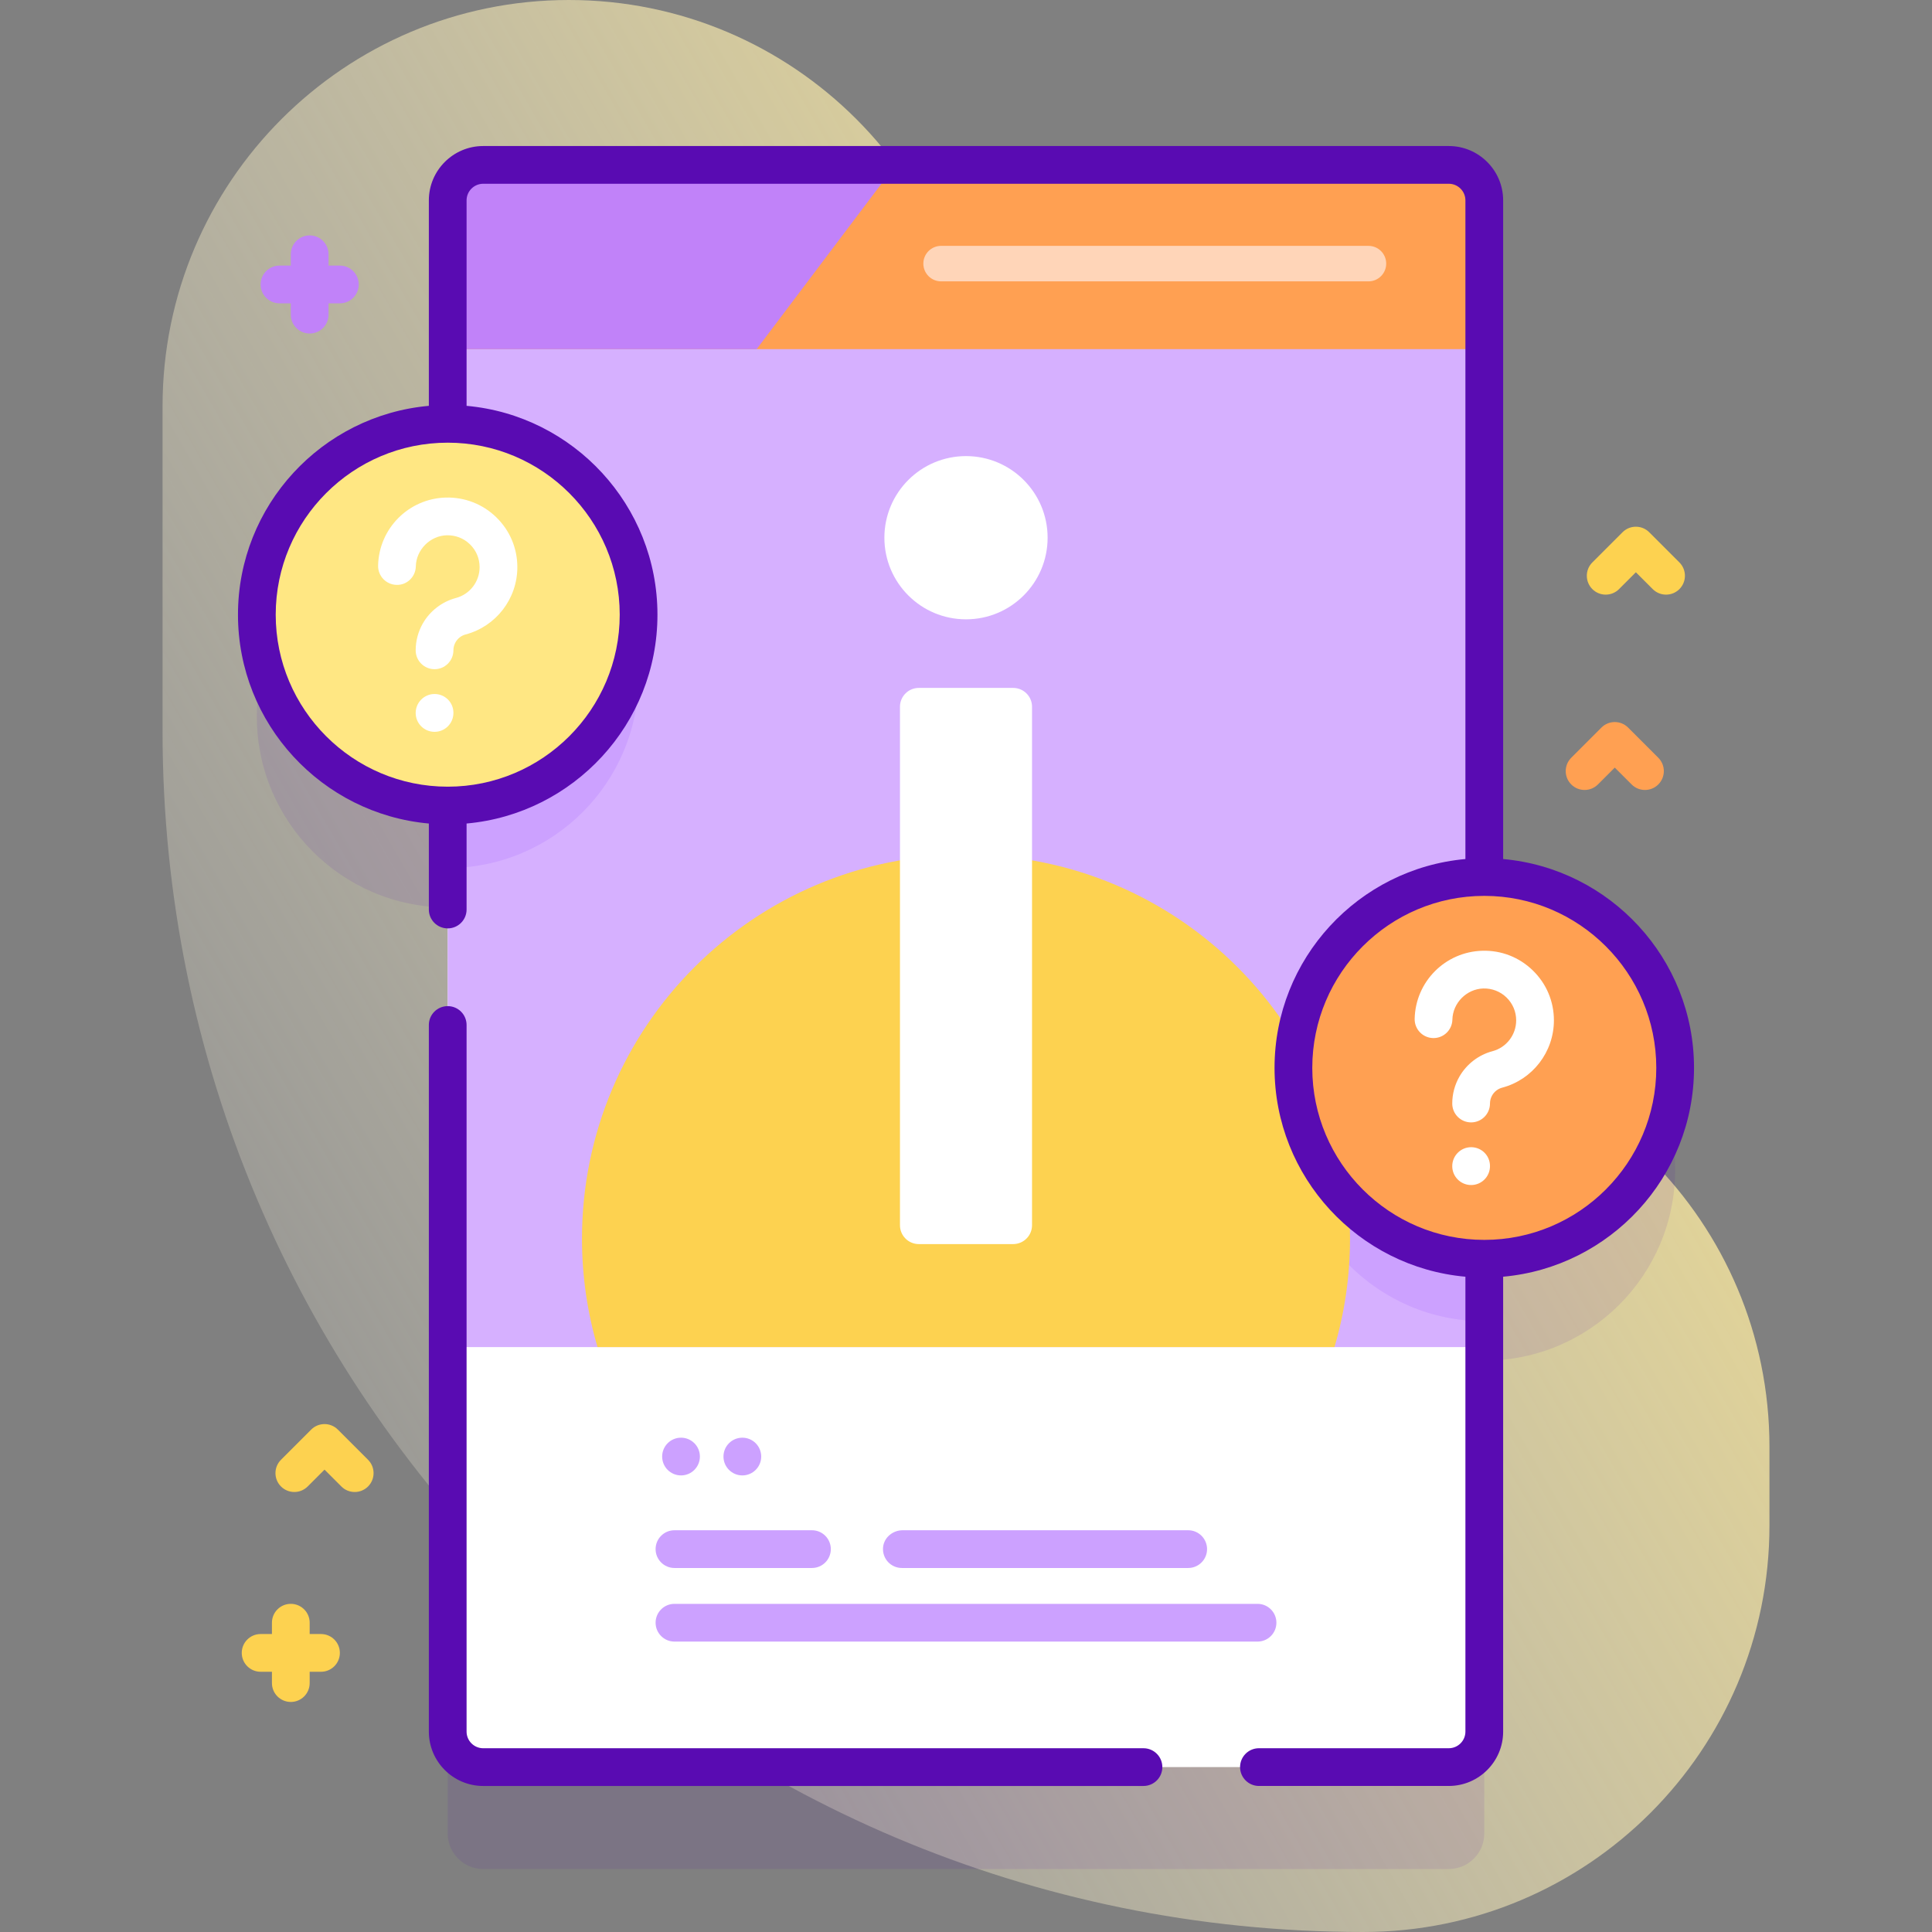 <svg id="Capa_1" enable-background="new 0 0 512 512" height="512" viewBox="0 0 512 512" width="512" xmlns="http://www.w3.org/2000/svg" xmlns:xlink="http://www.w3.org/1999/xlink"><rect x="0" y="0" width="512" height="512" fill="#808080" stroke="none"/><linearGradient id="SVGID_1_" gradientUnits="userSpaceOnUse" x1="506.489" x2="-33.565" y1="111.273" y2="423.304"><stop offset=".001" stop-color="#ffe783"/><stop offset="1" stop-color="#fff" stop-opacity="0"/></linearGradient><g><path d="m361.231 275.692c-56.758 0-102.769-46.011-102.769-102.769v-65.231c0-59.477-48.216-107.692-107.693-107.692-59.477 0-107.692 48.215-107.692 107.692v86.154c0 175.712 142.442 318.154 318.153 318.154 59.477 0 107.692-48.215 107.692-107.692v-20.923c.001-59.477-48.214-107.693-107.691-107.693z" fill="url(#SVGID_1_)"/><g><path d="m393.35 259.418v-179.318c0-5.19-4.21-9.4-9.4-9.4h-255.9c-5.19 0-9.4 4.21-9.4 9.4v59.215c-27.936 0-50.582 22.646-50.582 50.582s22.646 50.583 50.582 50.583v245.42c0 5.19 4.21 9.4 9.4 9.4h255.9c5.19 0 9.4-4.21 9.4-9.4v-125.318h.001c27.936 0 50.582-22.647 50.582-50.582 0-27.936-22.647-50.582-50.583-50.582z" fill="#590bb2" opacity=".1"/><path d="m90.067 70.386h-3v-3c0-2.762-2.239-5-5-5s-5 2.238-5 5v3h-3c-2.761 0-5 2.238-5 5s2.239 5 5 5h3v3c0 2.762 2.239 5 5 5s5-2.238 5-5v-3h3c2.761 0 5-2.238 5-5s-2.238-5-5-5z" fill="#c182f9"/><path d="m85.067 433.035h-3v-3c0-2.762-2.239-5-5-5s-5 2.238-5 5v3h-3c-2.761 0-5 2.238-5 5s2.239 5 5 5h3v3c0 2.762 2.239 5 5 5s5-2.238 5-5v-3h3c2.761 0 5-2.238 5-5s-2.238-5-5-5z" fill="#fdd250"/><path d="m435.933 209.35c-1.28 0-2.559-.488-3.536-1.465l-4.464-4.464-4.464 4.464c-1.953 1.953-5.118 1.953-7.071 0-1.953-1.952-1.953-5.118 0-7.07l8-8c1.953-1.953 5.118-1.953 7.071 0l8 8c1.953 1.952 1.953 5.118 0 7.07-.977.976-2.257 1.465-3.536 1.465z" fill="#ffa052"/><path d="m441.524 157.585c-1.28 0-2.559-.488-3.536-1.465l-4.464-4.464-4.464 4.464c-1.953 1.953-5.118 1.953-7.071 0-1.953-1.952-1.953-5.118 0-7.07l8-8c1.953-1.953 5.118-1.953 7.071 0l8 8c1.953 1.952 1.953 5.118 0 7.07-.977.977-2.256 1.465-3.536 1.465z" fill="#fdd250"/><path d="m94 395.395c-1.28 0-2.559-.488-3.536-1.465l-4.464-4.464-4.464 4.464c-1.953 1.953-5.118 1.953-7.071 0-1.953-1.952-1.953-5.118 0-7.07l8-8c1.953-1.953 5.118-1.953 7.071 0l8 8c1.953 1.952 1.953 5.118 0 7.07-.977.976-2.257 1.465-3.536 1.465z" fill="#fdd250"/><g><path d="m393.35 53.1v405.8c0 5.19-4.21 9.4-9.4 9.4h-255.9c-5.19 0-9.4-4.21-9.4-9.4v-405.8c0-5.19 4.21-9.4 9.4-9.4h255.9c5.19 0 9.4 4.21 9.4 9.4z" fill="#fff"/><path d="m393.35 53.1v303.9h-274.7v-303.9c0-5.19 4.21-9.4 9.4-9.4h255.9c5.19 0 9.4 4.21 9.4 9.4z" fill="#d6b0ff"/><path d="m169.23 179.45c0 27.94-22.64 50.59-50.58 50.59v-101.17c27.94 0 50.58 22.65 50.58 50.58z" fill="#cca1ff"/><path d="m393.35 248.97v101.17c-27.94 0-50.58-22.65-50.58-50.58 0-27.94 22.64-50.59 50.58-50.59z" fill="#cca1ff"/><path d="m357.77 328.27c0 9.98-1.44 19.62-4.12 28.73h-195.3c-2.68-9.11-4.12-18.75-4.12-28.73 0-56.2 45.57-101.77 101.77-101.77s101.77 45.57 101.77 101.77z" fill="#fdd250"/><path d="m393.35 92.532v-39.423c0-5.197-4.213-9.41-9.41-9.41h-255.881c-5.197 0-9.41 4.213-9.41 9.41v39.423z" fill="#ffa052"/><g><g><g><path d="m200.519 92.532 36.833-48.833h-109.298c-5.194 0-9.405 4.211-9.405 9.405v39.427h81.87z" fill="#c182f9"/><g><path d="m362.655 74.564h-113.255c-2.597 0-4.703-2.106-4.703-4.703s2.105-4.703 4.703-4.703h113.255c2.597 0 4.703 2.106 4.703 4.703s-2.105 4.703-4.703 4.703z" fill="#ffd5b8"/></g></g></g></g><g><g><g><g><path d="m333.259 425.035h-154.519c-2.762 0-5 2.239-5 5s2.238 5 5 5h154.52c2.762 0 5-2.239 5-5s-2.239-5-5.001-5z" fill="#cca1ff"/></g><g><path d="m215.176 405.533h-36.436c-2.762 0-5 2.239-5 5s2.238 5 5 5h36.436c2.762 0 5-2.239 5-5s-2.238-5-5-5z" fill="#cca1ff"/></g><g><path d="m239.215 405.533h75.668c2.761 0 5 2.239 5 5 0 2.761-2.239 5-5 5h-75.883c-2.924 0-5.261-2.51-4.976-5.492.247-2.6 2.579-4.508 5.191-4.508z" fill="#cca1ff"/></g></g></g><g fill="#cca1ff"><circle cx="196.728" cy="386.001" r="5"/><circle cx="180.478" cy="386.001" r="5"/></g></g></g><g fill="#fff"><path d="m268.5 329.696h-25c-2.761 0-5-2.239-5-5v-137.392c0-2.761 2.239-5 5-5h25c2.761 0 5 2.239 5 5v137.392c0 2.761-2.239 5-5 5z"/><circle cx="256" cy="142.5" r="21.629"/></g><g><circle cx="393.35" cy="283" fill="#ffa052" r="50.582"/><g fill="#fff"><path d="m389.861 297.446c-2.761 0-5-2.238-5-5 0-2.494.654-4.957 1.892-7.122 1.894-3.314 5.089-5.773 8.765-6.745 3.7-.978 6.284-4.339 6.284-8.173 0-2.303-.909-4.454-2.56-6.061-1.65-1.605-3.838-2.445-6.136-2.39-4.427.123-8.109 3.826-8.208 8.255-.061 2.723-2.287 4.889-4.997 4.889-.038 0-.075 0-.113-.001-2.761-.062-4.949-2.35-4.887-5.11.219-9.836 8.094-17.755 17.928-18.028 5.024-.147 9.784 1.715 13.386 5.218 3.603 3.505 5.587 8.203 5.587 13.229 0 8.368-5.645 15.704-13.728 17.841-1.103.292-2.065 1.035-2.639 2.039-.375.657-.574 1.403-.574 2.16 0 2.761-2.239 4.999-5 4.999z"/><path d="m389.861 314.047c-2.761 0-5-2.238-5-5s2.239-5.029 5-5.029 5 2.21 5 4.972v.058c0 2.761-2.239 4.999-5 4.999z"/></g></g><g><circle cx="118.65" cy="162.898" fill="#ffe783" r="50.582"/><g fill="#590bb2"><path d="m303.033 463.301h-174.979c-2.429 0-4.405-1.977-4.405-4.405v-187.262c0-2.762-2.239-5-5-5s-5 2.238-5 5v187.262c0 7.943 6.462 14.405 14.405 14.405h174.979c2.761 0 5-2.238 5-5s-2.239-5-5-5z"/><path d="m448.933 283c0-28.962-22.269-52.808-50.582-55.346v-174.55c0-7.943-6.462-14.405-14.405-14.405h-255.892c-7.943 0-14.405 6.462-14.405 14.405v54.447c-28.313 2.538-50.582 26.384-50.582 55.346s22.269 52.808 50.582 55.346v22.79c0 2.762 2.239 5 5 5s5-2.238 5-5v-22.79c28.313-2.537 50.583-26.384 50.583-55.346s-22.27-52.809-50.583-55.346v-54.447c0-2.429 1.976-4.405 4.405-4.405h255.891c2.429 0 4.405 1.977 4.405 4.405v174.549c-28.313 2.537-50.583 26.384-50.583 55.346s22.27 52.809 50.583 55.346v120.549c0 2.429-1.976 4.405-4.405 4.405h-50.312c-2.761 0-5 2.238-5 5s2.239 5 5 5h50.312c7.943 0 14.405-6.462 14.405-14.405v-120.55c28.313-2.536 50.583-26.382 50.583-55.344zm-284.701-120.103c0 25.134-20.448 45.582-45.582 45.582s-45.583-20.448-45.583-45.582 20.448-45.582 45.583-45.582c25.134 0 45.582 20.449 45.582 45.582zm229.118 165.685c-25.134 0-45.582-20.448-45.582-45.582s20.448-45.582 45.582-45.582 45.583 20.448 45.583 45.582-20.449 45.582-45.583 45.582z"/></g><g fill="#fff"><path d="m115.16 177.344c-2.761 0-5-2.238-5-5 0-2.494.654-4.957 1.892-7.122 1.894-3.314 5.089-5.773 8.765-6.745 3.7-.978 6.284-4.339 6.284-8.173 0-2.302-.909-4.454-2.56-6.061-1.649-1.604-3.836-2.444-6.136-2.39-4.427.123-8.109 3.826-8.208 8.255-.061 2.761-2.37 4.995-5.109 4.888-2.761-.062-4.949-2.35-4.888-5.11.218-9.836 8.093-17.755 17.928-18.028 5.029-.123 9.784 1.715 13.386 5.218 3.603 3.505 5.587 8.203 5.587 13.229 0 8.368-5.646 15.704-13.729 17.841-1.103.292-2.065 1.035-2.639 2.039-.375.657-.574 1.403-.574 2.16.001 2.76-2.238 4.999-4.999 4.999z"/><path d="m115.16 193.944c-2.761 0-5-2.238-5-5s2.239-5.028 5-5.028 5 2.209 5 4.971v.058c0 2.761-2.239 4.999-5 4.999z"/></g></g></g></g></svg>
